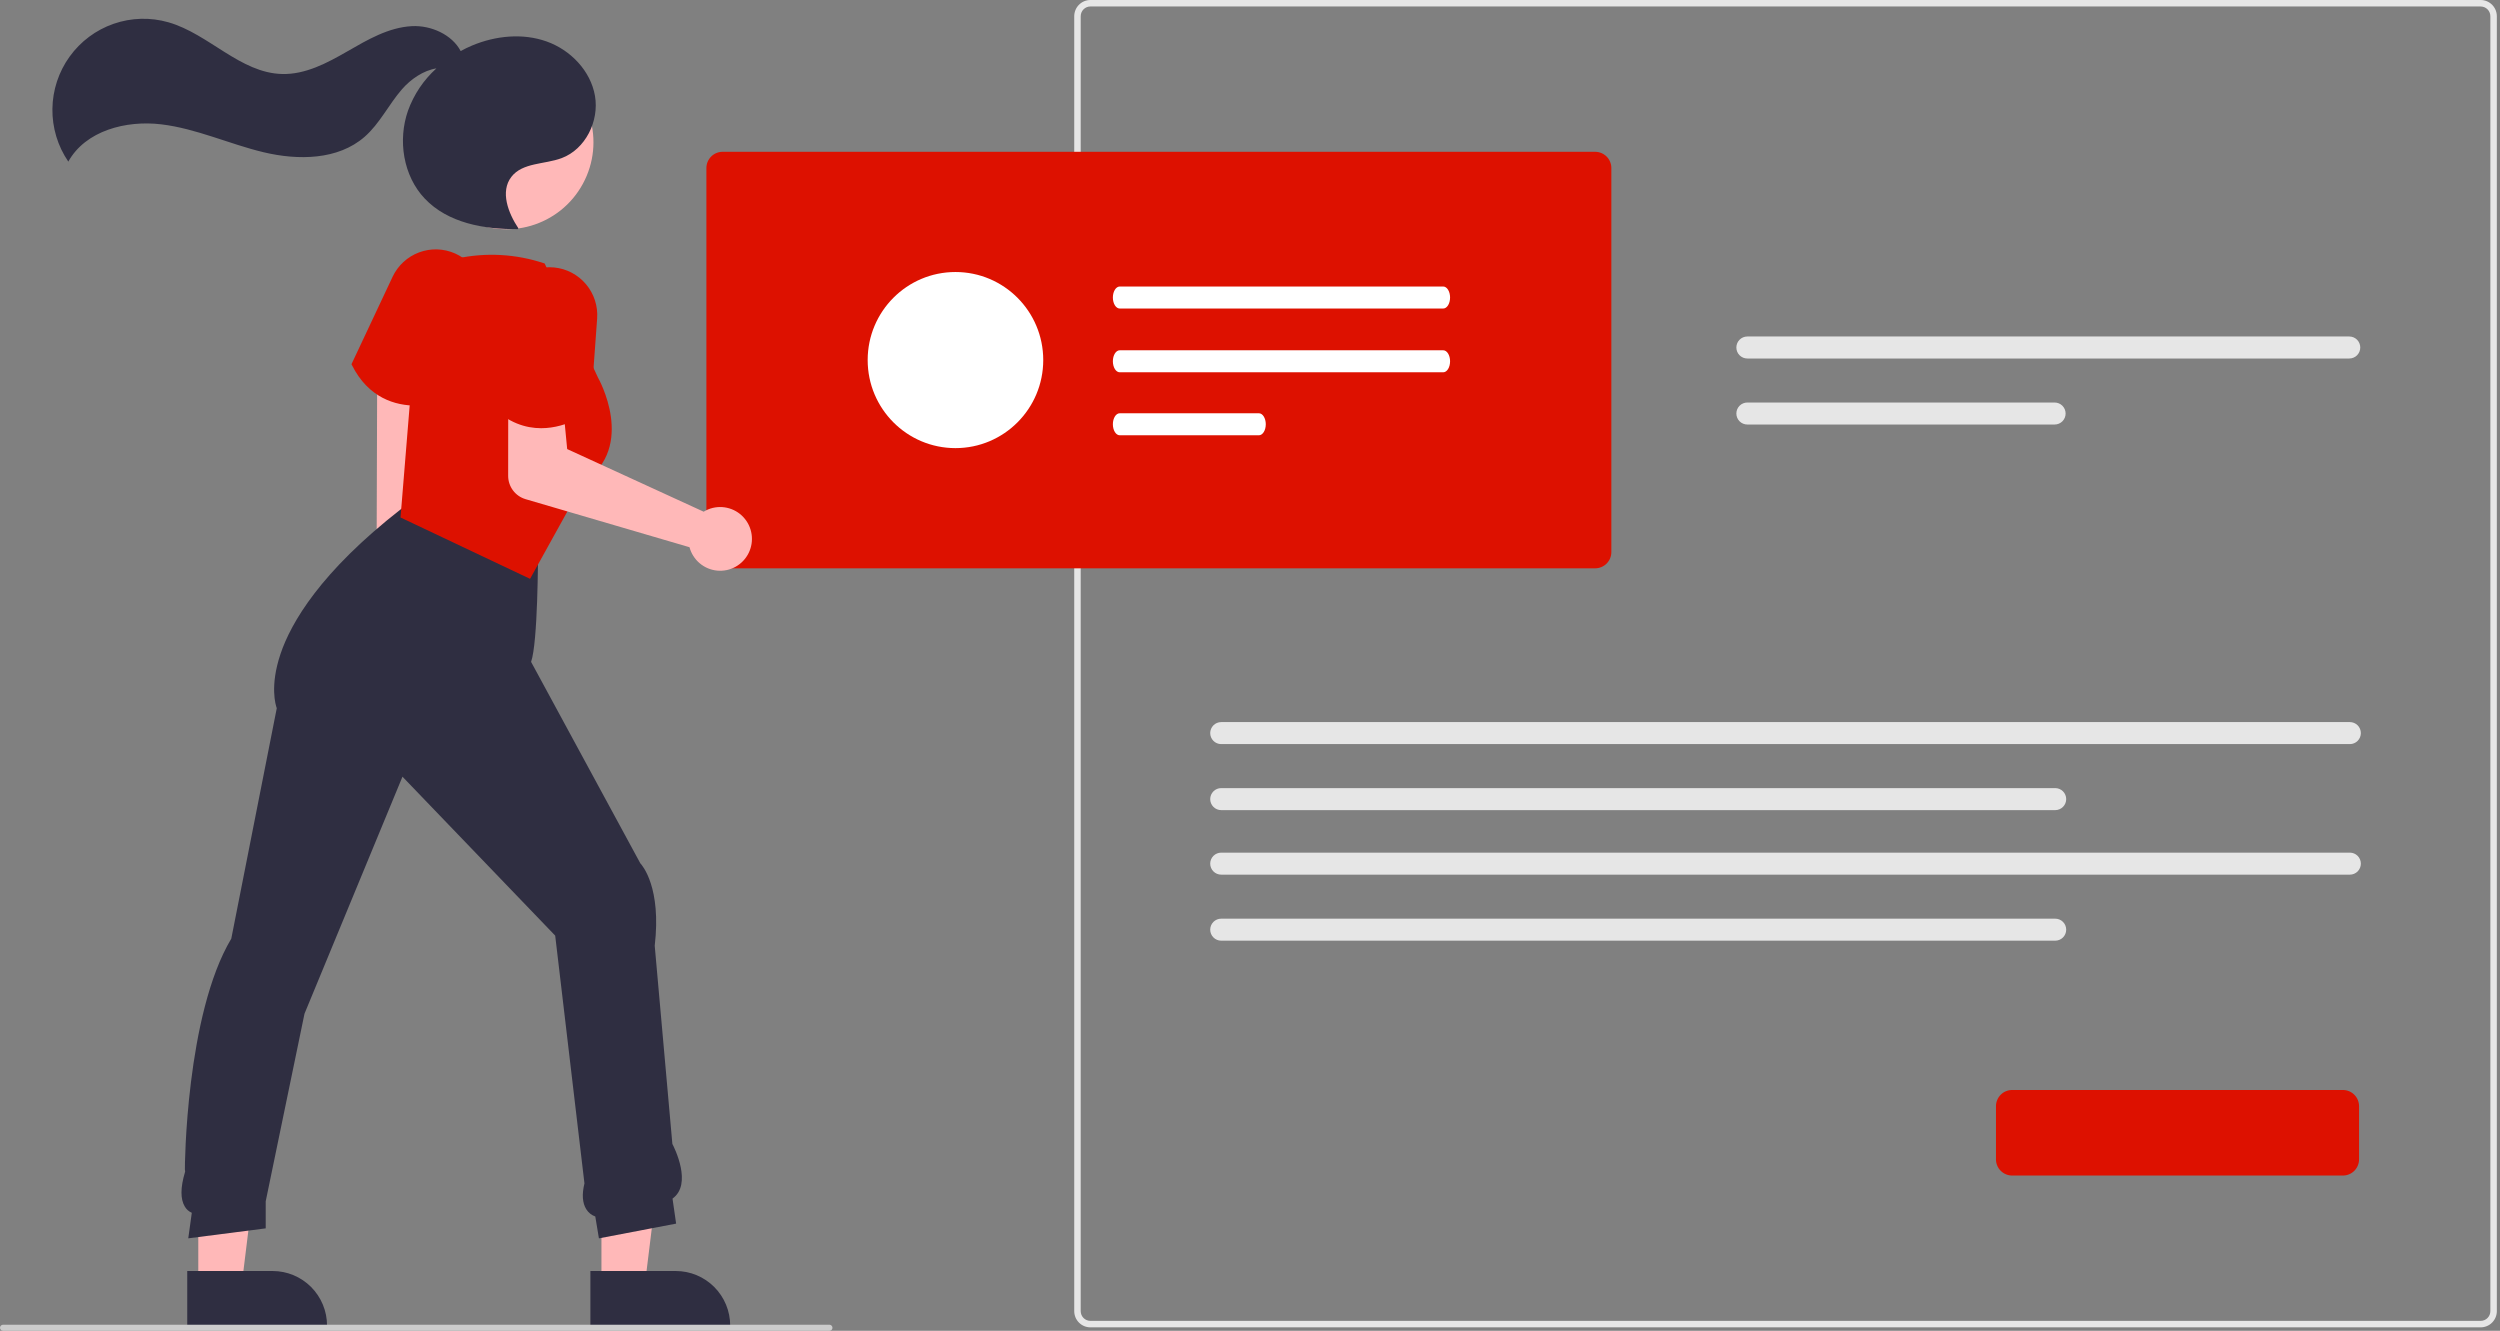 <svg width="263" height="140" viewBox="0 0 263 140" fill="none" xmlns="http://www.w3.org/2000/svg">
<rect x="0" y="0" width="263" height="140" fill="#808080" stroke="none"/>
<g clip-path="url(#clip0)">
<path d="M260.967 139.638H114.709C114.259 139.638 113.827 139.458 113.508 139.138C113.189 138.819 113.01 138.385 113.01 137.933V1.705C113.01 1.253 113.189 0.82 113.508 0.5C113.827 0.18 114.259 0.001 114.709 0H260.967C261.417 0.001 261.849 0.18 262.168 0.5C262.487 0.82 262.666 1.253 262.667 1.705V137.933C262.666 138.385 262.487 138.818 262.168 139.138C261.85 139.458 261.417 139.637 260.967 139.638V139.638ZM114.709 0.681C114.439 0.681 114.18 0.789 113.99 0.981C113.799 1.172 113.691 1.432 113.69 1.703V137.933C113.691 138.204 113.799 138.464 113.99 138.655C114.18 138.847 114.439 138.954 114.709 138.955H260.967C261.237 138.955 261.496 138.847 261.687 138.655C261.878 138.464 261.985 138.204 261.986 137.933V1.705C261.985 1.434 261.878 1.174 261.687 0.983C261.496 0.791 261.237 0.683 260.967 0.683L114.709 0.681Z" fill="#E6E6E6"/>
<path d="M183.819 35.399C183.513 35.399 183.219 35.521 183.003 35.738C182.786 35.956 182.665 36.25 182.665 36.557C182.665 36.864 182.786 37.158 183.003 37.375C183.219 37.593 183.513 37.714 183.819 37.714H247.146C247.452 37.714 247.746 37.593 247.962 37.375C248.178 37.158 248.3 36.864 248.3 36.557C248.3 36.25 248.178 35.956 247.962 35.738C247.746 35.521 247.452 35.399 247.146 35.399H183.819Z" fill="#E6E6E6"/>
<path d="M183.819 42.345C183.513 42.345 183.219 42.467 183.003 42.684C182.786 42.901 182.665 43.196 182.665 43.503C182.665 43.81 182.786 44.104 183.003 44.321C183.219 44.538 183.513 44.66 183.819 44.66H216.149C216.455 44.66 216.748 44.538 216.965 44.321C217.181 44.104 217.303 43.81 217.303 43.503C217.303 43.196 217.181 42.901 216.965 42.684C216.748 42.467 216.455 42.345 216.149 42.345H183.819Z" fill="#E6E6E6"/>
<path d="M128.469 75.964C128.162 75.964 127.869 76.086 127.653 76.303C127.436 76.52 127.314 76.814 127.314 77.121C127.314 77.428 127.436 77.723 127.653 77.94C127.869 78.157 128.162 78.279 128.469 78.279H247.208C247.514 78.279 247.807 78.157 248.024 77.94C248.24 77.723 248.362 77.428 248.362 77.121C248.362 76.814 248.24 76.52 248.024 76.303C247.807 76.086 247.514 75.964 247.208 75.964H128.469Z" fill="#E6E6E6"/>
<path d="M128.469 82.909C128.162 82.909 127.869 83.031 127.653 83.249C127.436 83.466 127.314 83.76 127.314 84.067C127.314 84.374 127.436 84.668 127.653 84.885C127.869 85.103 128.162 85.225 128.469 85.225H216.21C216.516 85.225 216.81 85.103 217.026 84.885C217.243 84.668 217.364 84.374 217.364 84.067C217.364 83.76 217.243 83.466 217.026 83.249C216.81 83.031 216.516 82.909 216.21 82.909H128.469Z" fill="#E6E6E6"/>
<path d="M128.469 89.698C128.162 89.698 127.869 89.82 127.653 90.037C127.436 90.254 127.314 90.549 127.314 90.856C127.314 91.163 127.436 91.457 127.653 91.674C127.869 91.891 128.162 92.013 128.469 92.013H247.208C247.514 92.013 247.807 91.891 248.024 91.674C248.24 91.457 248.362 91.163 248.362 90.856C248.362 90.549 248.24 90.254 248.024 90.037C247.807 89.82 247.514 89.698 247.208 89.698H128.469Z" fill="#E6E6E6"/>
<path d="M128.469 96.644C128.162 96.644 127.869 96.766 127.653 96.983C127.436 97.2 127.314 97.494 127.314 97.801C127.314 98.108 127.436 98.403 127.653 98.62C127.869 98.837 128.162 98.959 128.469 98.959H216.21C216.516 98.959 216.81 98.837 217.026 98.62C217.243 98.403 217.364 98.108 217.364 97.801C217.364 97.494 217.243 97.2 217.026 96.983C216.81 96.766 216.516 96.644 216.21 96.644H128.469Z" fill="#E6E6E6"/>
<path d="M167.814 59.787H76.013C75.562 59.787 75.13 59.607 74.811 59.287C74.493 58.968 74.314 58.534 74.313 58.082V17.675C74.314 17.223 74.493 16.79 74.811 16.47C75.13 16.151 75.562 15.971 76.013 15.97H167.814C168.265 15.971 168.697 16.151 169.016 16.47C169.334 16.79 169.514 17.223 169.514 17.675V58.082C169.514 58.534 169.334 58.968 169.016 59.287C168.697 59.607 168.265 59.787 167.814 59.787Z" fill="#DD1100"/>
<path d="M246.473 123.668H211.676C211.225 123.667 210.793 123.488 210.475 123.168C210.156 122.848 209.977 122.415 209.976 121.963V116.371C209.977 115.919 210.156 115.486 210.475 115.166C210.793 114.846 211.225 114.667 211.676 114.666H246.473C246.924 114.667 247.356 114.846 247.675 115.166C247.994 115.486 248.173 115.919 248.173 116.371V121.963C248.173 122.415 247.994 122.848 247.675 123.168C247.356 123.488 246.924 123.667 246.473 123.668Z" fill="#DD1100"/>
<path d="M40.264 68.387C38.765 67.265 38.325 65.166 39.282 63.701C39.377 63.557 39.484 63.423 39.603 63.298L39.699 33.447L44.123 34.275L44.317 63.635C45.325 64.808 45.529 66.516 44.712 67.767C43.755 69.232 41.764 69.51 40.264 68.387Z" fill="#FFB8B8"/>
<path d="M63.272 135.204L67.833 135.204L70.003 117.559L63.272 117.56L63.272 135.204Z" fill="#FFB8B8"/>
<path d="M62.109 133.71L71.091 133.71H71.091C72.609 133.71 74.065 134.315 75.139 135.392C76.212 136.468 76.816 137.929 76.816 139.451V139.638L62.109 139.638L62.109 133.71Z" fill="#2F2E41"/>
<path d="M20.861 135.204L25.422 135.204L27.592 117.559L20.86 117.56L20.861 135.204Z" fill="#FFB8B8"/>
<path d="M19.698 133.71L28.68 133.71H28.68C30.198 133.71 31.654 134.315 32.728 135.392C33.801 136.468 34.404 137.929 34.404 139.451V139.638L19.698 139.638L19.698 133.71Z" fill="#2F2E41"/>
<path d="M63.006 130.276L62.624 127.975C62.231 127.838 61.897 127.569 61.678 127.214C61.268 126.564 61.202 125.648 61.484 124.493L58.406 98.427L42.34 81.708L32.033 106.642L27.953 126.373V129.224L19.806 130.273L20.177 127.586C19.866 127.452 19.606 127.22 19.438 126.925C18.97 126.144 18.976 124.933 19.456 123.326L19.477 123.256L19.451 123.016C19.432 122.848 19.555 106.731 24.331 98.746L29.116 74.503C28.991 74.162 28.378 72.174 29.503 68.815C30.613 65.5 33.718 60.159 42.205 53.543L42.234 53.521L42.27 53.513C42.364 53.494 51.725 51.627 56.566 57.977L56.599 58.02V58.074C56.599 58.466 56.591 67.602 55.87 69.629L67.358 90.814C67.582 91.052 69.59 93.378 68.877 99.494L70.733 120.34C70.945 120.747 72.866 124.576 70.749 126.092L71.128 128.724L63.006 130.276Z" fill="#2F2E41"/>
<path d="M43.788 42.672C41.631 42.672 38.765 41.908 37.01 38.383L36.976 38.314L41.298 29.123C41.858 27.933 42.861 27.009 44.091 26.55C45.322 26.091 46.682 26.134 47.882 26.668C49.081 27.203 50.025 28.187 50.51 29.41C50.996 30.633 50.984 31.998 50.479 33.213L46.742 42.199L46.677 42.223C45.743 42.524 44.769 42.675 43.788 42.672Z" fill="#DD1100"/>
<path d="M55.763 60.894L42.135 54.44L44.008 31.519L47.423 27.332L48.085 27.19C51.125 26.537 54.284 26.713 57.234 27.698L57.299 27.72L62.908 39.722C62.944 39.782 66.989 46.946 61.397 50.722L55.763 60.894Z" fill="#DD1100"/>
<path d="M74.497 53.589C74.334 53.657 74.177 53.738 74.027 53.831L59.667 47.242L59.299 43.412L53.464 43.215L53.459 50.058C53.458 50.611 53.637 51.149 53.967 51.592C54.298 52.034 54.762 52.357 55.291 52.512L72.535 57.567C72.713 58.224 73.085 58.812 73.603 59.251C74.121 59.691 74.761 59.962 75.436 60.028C76.112 60.095 76.791 59.953 77.385 59.623C77.978 59.292 78.457 58.788 78.758 58.178C79.059 57.568 79.168 56.88 79.069 56.207C78.971 55.533 78.671 54.906 78.208 54.407C77.746 53.909 77.143 53.564 76.48 53.418C75.817 53.272 75.125 53.331 74.497 53.589L74.497 53.589Z" fill="#FFB8B8"/>
<path d="M56.932 45.047C55.296 45.047 53.449 44.479 51.677 42.702L51.622 42.647L52.82 32.556C52.975 31.249 53.634 30.055 54.656 29.228C55.678 28.402 56.982 28.01 58.289 28.136C59.595 28.262 60.801 28.895 61.648 29.901C62.495 30.908 62.915 32.206 62.819 33.519L62.112 43.229L62.058 43.273C62.024 43.301 59.802 45.047 56.932 45.047Z" fill="#DD1100"/>
<path d="M61.311 19.348C63.732 14.906 62.105 9.338 57.676 6.91C53.248 4.483 47.697 6.115 45.276 10.556C42.855 14.997 44.483 20.566 48.911 22.993C53.339 25.421 58.891 23.789 61.311 19.348Z" fill="#FFB8B8"/>
<path d="M62.593 10.096C62.14 7.451 60.023 5.258 57.501 4.361C54.979 3.464 52.135 3.756 49.665 4.789C49.254 4.962 48.852 5.156 48.461 5.37C47.558 3.644 45.345 2.643 43.321 2.752C40.876 2.882 38.667 4.18 36.543 5.403C34.42 6.626 32.141 7.843 29.692 7.786C25.268 7.683 21.976 3.569 17.722 2.346C15.828 1.802 13.813 1.857 11.951 2.504C10.09 3.151 8.473 4.358 7.32 5.961C6.168 7.563 5.537 9.484 5.513 11.459C5.489 13.435 6.073 15.37 7.186 17.001C9.002 13.738 13.264 12.636 16.963 13.08C20.662 13.524 24.11 15.15 27.733 16.017C31.357 16.883 35.554 16.846 38.361 14.389C39.953 12.996 40.888 11.004 42.274 9.405C43.212 8.323 44.547 7.409 45.91 7.194C44.567 8.408 43.541 9.933 42.924 11.637C41.83 14.754 42.415 18.496 44.684 20.891C47.116 23.459 50.933 24.143 54.464 24.102L54.538 24.026C53.457 22.403 52.604 20.153 53.794 18.608C54.969 17.084 57.287 17.308 59.086 16.634C61.593 15.694 63.046 12.741 62.593 10.096Z" fill="#2F2E41"/>
<path d="M87.257 140H0.318C0.234 140 0.153 139.966 0.093 139.906C0.034 139.847 0 139.765 0 139.681C0 139.596 0.034 139.515 0.093 139.455C0.153 139.395 0.234 139.361 0.318 139.361H87.257C87.342 139.361 87.423 139.395 87.483 139.455C87.542 139.515 87.576 139.596 87.576 139.681C87.576 139.765 87.542 139.847 87.483 139.906C87.423 139.966 87.342 140 87.257 140Z" fill="#CCCCCC"/>
<path d="M117.794 30.142C117.396 30.143 117.073 30.663 117.074 31.302C117.075 31.939 117.397 32.456 117.794 32.457H151.828C152.227 32.456 152.549 31.937 152.548 31.297C152.548 30.66 152.225 30.143 151.828 30.142H117.794Z" fill="white"/>
<path d="M117.794 36.85C117.396 36.851 117.073 37.37 117.074 38.009C117.075 38.647 117.397 39.163 117.794 39.165H151.828C152.227 39.163 152.549 38.644 152.548 38.005C152.548 37.367 152.225 36.851 151.828 36.85H117.794Z" fill="white"/>
<path d="M117.794 43.476C117.396 43.477 117.073 43.996 117.074 44.636C117.075 45.273 117.397 45.79 117.794 45.791H132.439C132.838 45.79 133.16 45.27 133.16 44.631C133.159 43.994 132.837 43.477 132.439 43.476H117.794Z" fill="white"/>
<path d="M100.514 47.142C105.615 47.142 109.749 42.994 109.749 37.879C109.749 32.763 105.615 28.616 100.514 28.616C95.414 28.616 91.279 32.763 91.279 37.879C91.279 42.994 95.414 47.142 100.514 47.142Z" fill="white"/>
</g>
<defs>
<clipPath id="clip0">
<rect width="262.667" height="140" fill="white"/>
</clipPath>
</defs>
</svg>
